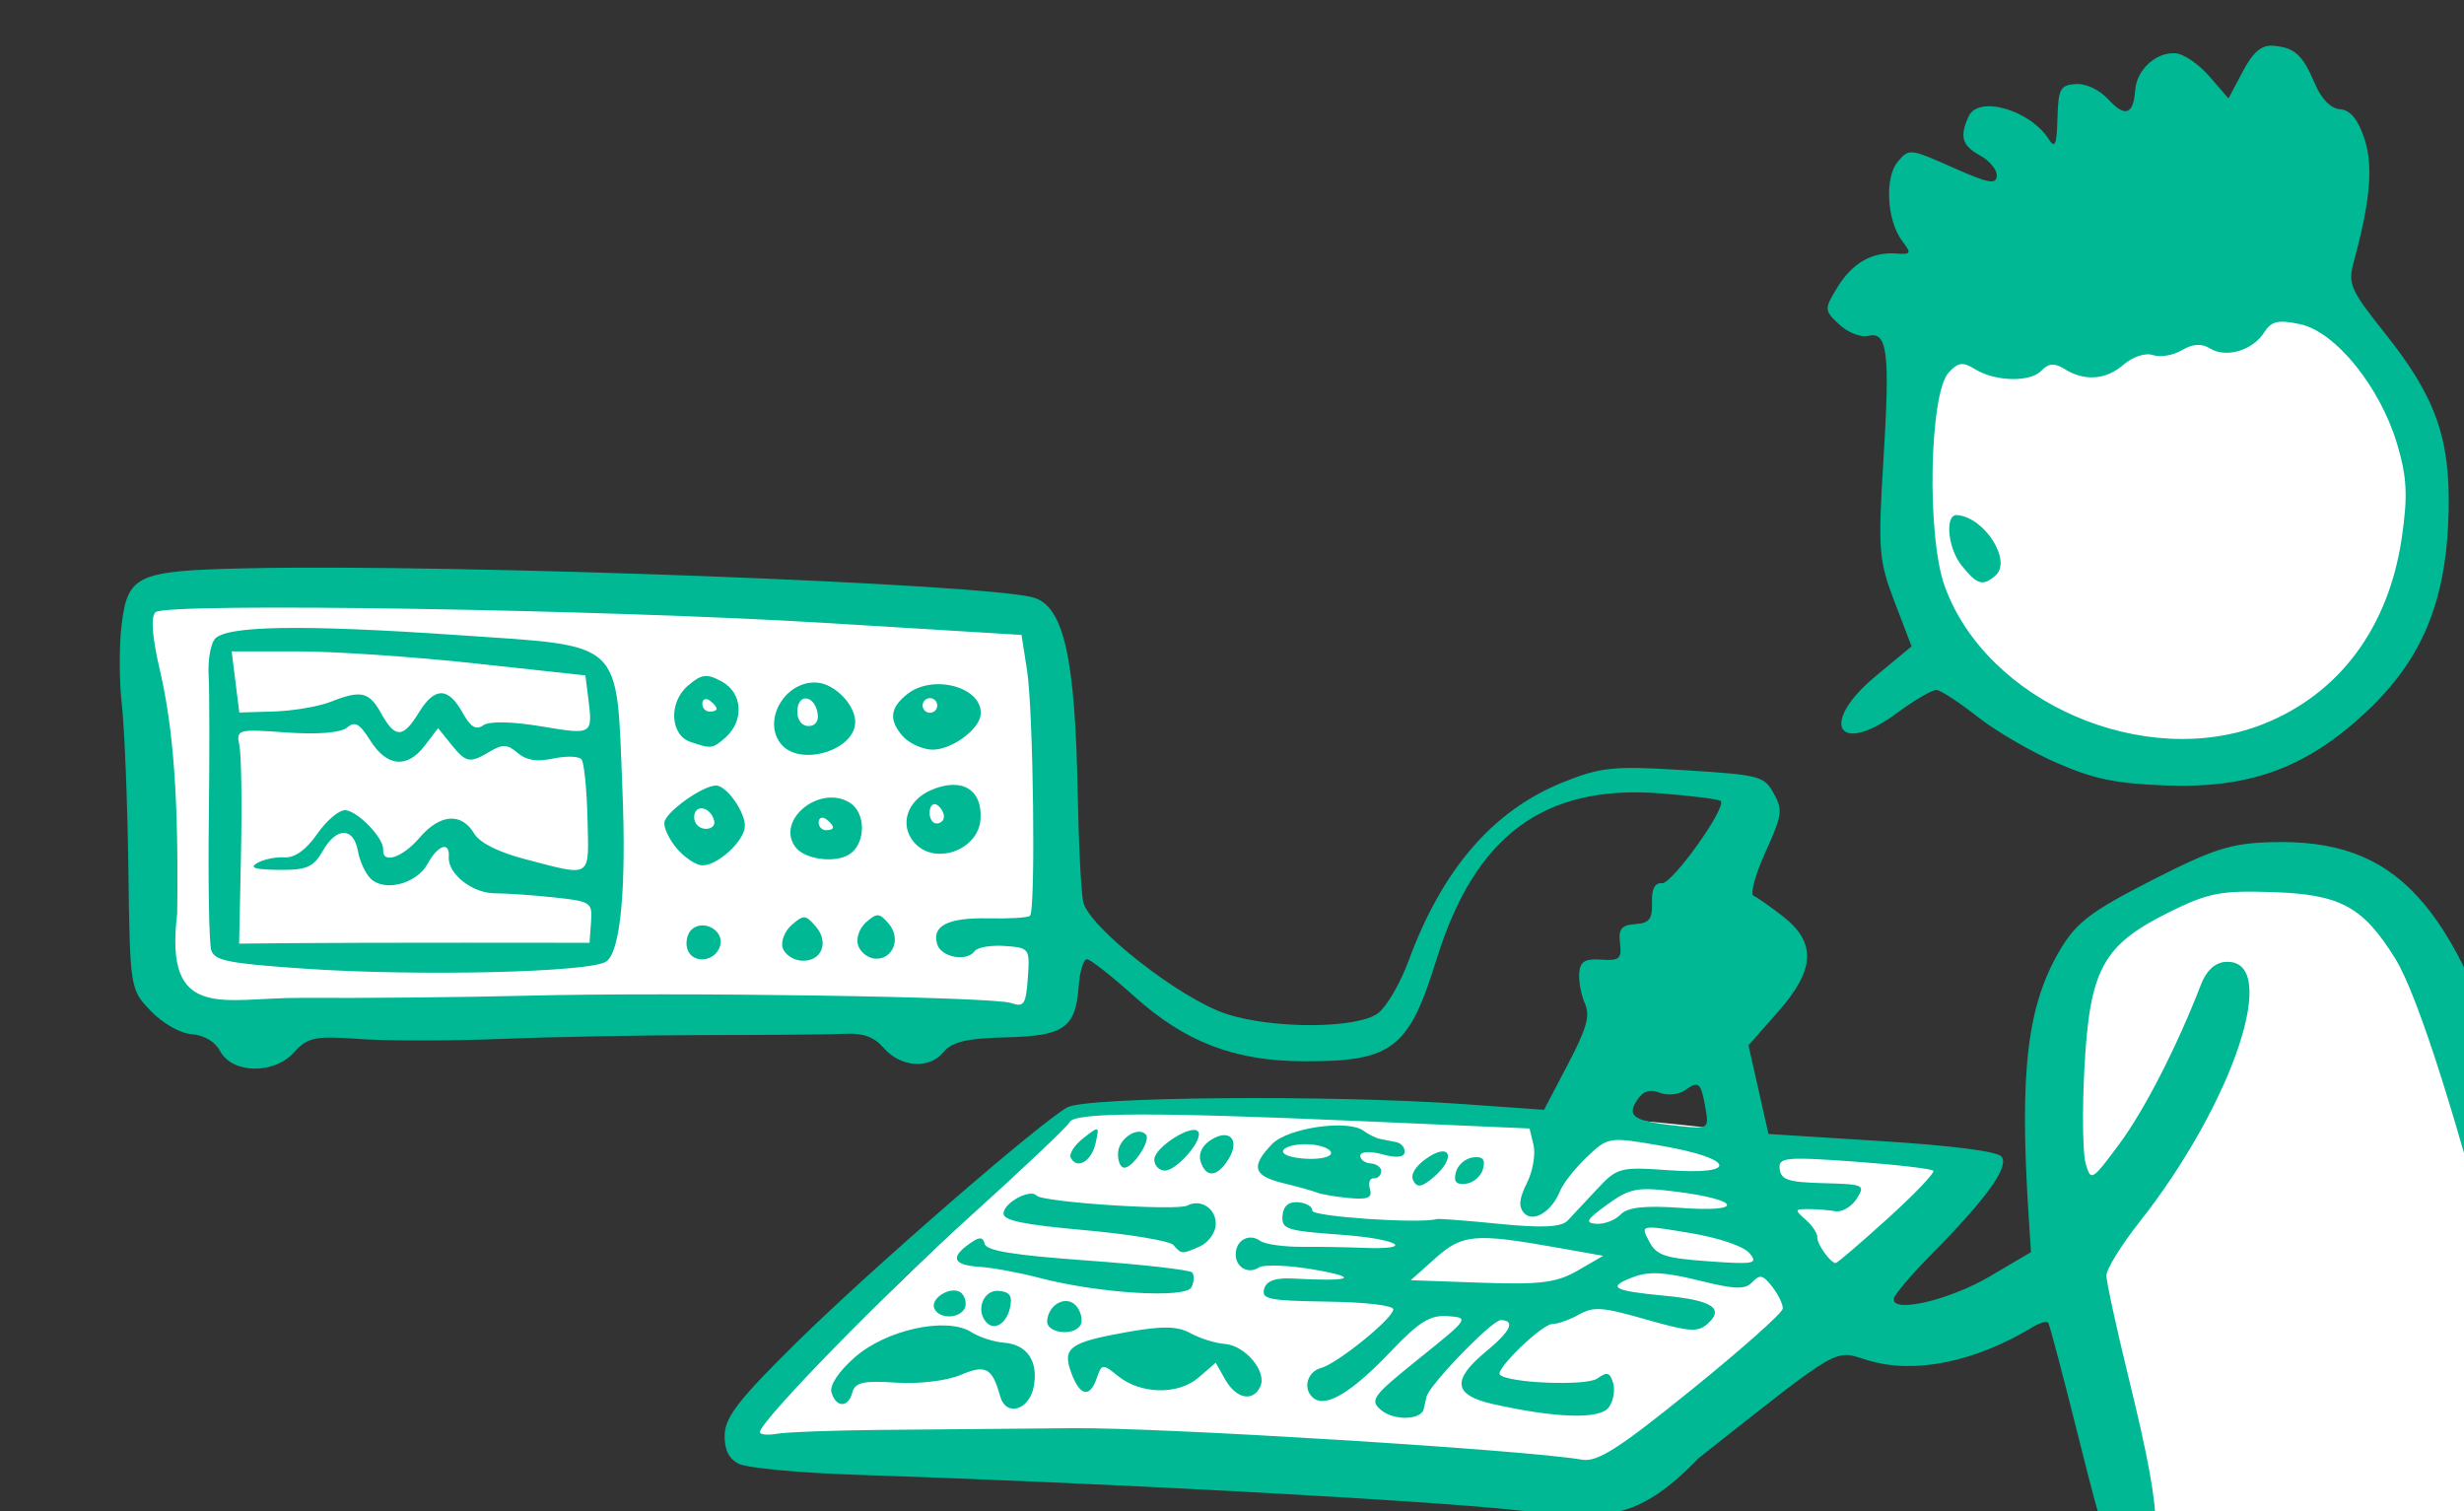 <?xml version="1.0" ?><svg height="176.395mm" viewBox="0 0 287.597 176.395" width="287.597mm" xmlns="http://www.w3.org/2000/svg">
    <rect x="0" y="0" width="287.597" height="176.395" fill="#333333" stroke="none"/>
    <path d="m 34470.781,12874.237 c -23.865,0.218 -111.911,35.245 -119.735,44.811 -19.261,23.545 -26.786,77.129 -12.983,114.686 13.803,37.556 67.253,57.201 114.762,70.346 0,0 122.87,-25.93 105.934,-115.384 -9.791,-51.718 -53.1,-114.778 -87.978,-114.459 z m -916.034,152.454 6.164,180.029 c 0,0 12.758,7.748 23.223,7.678 10.464,-0.06 370.982,1.871 370.982,1.871 l -1.793,-175.129 z m 942.806,121.442 c -10.019,-0.24 -20.934,1.412 -32.851,4.771 -47.669,13.434 -61.472,33.079 -64.361,87.969 -2.889,54.891 17.334,143.727 40.287,211.906 110.748,3.034 192.605,-24.845 186.345,-54.746 -6.26,-29.901 -38.039,-138.671 -60.509,-191.684 -16.854,-39.759 -38.853,-57.499 -68.911,-58.216 z m -366.701,107.617 c -112.673,-0.348 -167.246,1.3 -167.246,1.3 l -145.982,141.422 c -1.527,17.196 375.666,30.762 375.666,30.762 l 166.441,-147.771 c 0,0 -116.206,-25.365 -228.879,-25.713 z" fill="#FFFFFF" paint-order="markers stroke fill" transform="translate(12.241,-138.639) matrix(0.265,0,0,0.265,-8887.347,-3244.407)"/>
    <path d="m 33816.278,13410.886 c -4.436,-2.308 -6.4,-6.497 -6.115,-13.038 0.341,-7.737 6.681,-15.798 32.151,-40.846 32.719,-32.183 105.981,-95.785 118.712,-103.063 8.222,-4.7 116.009,-5.596 174.51,-1.451 l 35.503,2.513 10.501,-20.03 c 8.331,-15.891 9.883,-21.418 7.506,-26.752 -1.648,-3.697 -2.781,-9.716 -2.517,-13.373 0.373,-5.172 2.53,-6.502 9.691,-5.985 8.006,0.578 9.091,-0.367 8.286,-7.224 -0.745,-6.34 0.577,-7.992 6.721,-8.415 6.195,-0.424 7.589,-2.216 7.356,-9.444 -0.197,-6.092 1.207,-8.813 4.422,-8.581 4.496,0.325 28.463,-33.188 25.873,-36.181 -0.683,-0.792 -12.699,-2.314 -26.701,-3.388 -51.321,-3.923 -81.635,18.623 -98.551,73.318 -12.132,39.229 -19.411,44.809 -58.269,44.684 -30.694,-0.102 -52.36,-8.41 -75.003,-28.769 -9.764,-8.78 -19.028,-16.053 -20.585,-16.165 -1.557,-0.113 -3.23,5.313 -3.717,12.056 -1.314,18.196 -6.424,21.746 -32.16,22.345 -17.034,0.396 -23.67,1.971 -27.348,6.491 -6.221,7.646 -18.941,6.736 -26.401,-1.886 -4.102,-4.741 -8.97,-6.56 -16.542,-6.187 -5.902,0.293 -33.303,0.55 -60.892,0.572 -27.591,0.03 -68.41,0.781 -90.712,1.683 -22.3,0.899 -50.49,0.918 -62.639,0.04 -19.732,-1.425 -22.831,-0.782 -29.004,5.998 -8.871,9.743 -27.166,9.332 -32.48,-0.728 -2.153,-4.073 -7.044,-6.98 -12.39,-7.366 -5.1,-0.368 -12.732,-4.682 -18.057,-10.202 -9.169,-9.511 -9.226,-9.865 -9.93,-63.013 -0.393,-29.395 -1.692,-61.899 -2.892,-72.233 -1.198,-10.333 -1.194,-26.34 0,-35.57 2.777,-21.298 6.867,-23.109 54.607,-24.188 91.409,-2.063 328.6,6.823 347.414,13.016 12.963,4.266 17.96,26.926 19.019,86.23 0.384,21.482 1.462,42.89 2.398,47.573 2.214,11.06 42.455,42.642 62.956,49.408 20.589,6.795 58.145,6.588 67.043,-0.366 3.766,-2.944 9.757,-13.263 13.311,-22.926 14.825,-40.318 37.136,-66.189 67.766,-78.579 16.908,-6.84 22.495,-7.408 53.74,-5.443 33.329,2.095 35.07,2.552 39.333,10.202 4.1,7.364 3.803,9.464 -3.667,25.951 -4.469,9.866 -6.81,18.494 -5.202,19.176 1.609,0.68 7.47,4.791 13.027,9.135 14.745,11.522 14.081,23.509 -2.327,42.059 l -12.946,14.638 4.407,19.53 4.408,19.531 49.714,3.142 c 31.186,1.97 50.891,4.499 52.869,6.785 3.71,4.287 -6.347,18.336 -31.008,43.313 -8.926,9.038 -16.325,17.795 -16.445,19.461 -0.457,6.324 24.574,0.464 42.171,-9.872 l 18.314,-10.756 -1.055,-16.414 c -4.092,-63.712 -0.591,-92.642 14.189,-117.251 7.021,-11.689 13.546,-16.589 40.154,-30.167 27.169,-13.863 34.824,-16.291 52.845,-16.764 54.593,-1.433 79.862,25.819 107.785,116.235 31.771,102.87 38.925,148.981 23.29,150.077 -10.828,0.761 -15.197,-8.914 -29.156,-64.542 -18.946,-75.511 -37.496,-134.174 -47.56,-150.412 -14.282,-23.042 -24.169,-28.387 -54.327,-29.365 -22.74,-0.739 -28.201,0.343 -45.66,9.036 -28.889,14.387 -34.646,25.056 -36.965,68.493 -0.996,18.651 -0.746,37.582 0.556,42.071 2.295,7.916 2.739,7.656 14.848,-8.7 11.118,-15.014 25.389,-42.89 35.933,-70.178 2.352,-6.089 6.146,-9.628 10.682,-9.966 24.902,-1.85 3.891,61.763 -37.899,114.736 -7.948,10.074 -14.443,20.608 -14.434,23.412 0.02,2.803 4.53,23.543 10.051,46.088 15.791,64.507 15.523,79.956 -1.329,76.763 -7.963,-1.509 -9.291,-4.757 -20.862,-51.044 -6.797,-27.188 -12.853,-50.146 -13.462,-51.015 -0.607,-0.871 -3.697,-0.02 -6.865,1.898 -25.499,15.413 -52.06,20.808 -72.328,14.692 -15.593,-4.705 -10.664,-7.538 -74.741,42.972 -28.19,29.195 -42.805,26.984 -80.641,22.939 -41.997,-4.488 -183.585,-12.071 -290.552,-15.559 -24.86,-0.811 -48.14,-3.004 -51.735,-4.873 z m 63.149,-14.904 c 21.217,-0.204 59.196,-0.542 84.397,-0.754 39.293,-0.331 198.642,9.531 223.888,13.855 6.853,1.174 15.989,-4.649 48.338,-30.814 21.937,-17.743 39.998,-33.8 40.134,-35.681 0.135,-1.881 -1.949,-6.227 -4.633,-9.659 -4.08,-5.222 -5.511,-5.556 -8.75,-2.054 -3.145,3.402 -7.575,3.268 -23.59,-0.705 -14.916,-3.701 -21.884,-4.087 -28.619,-1.586 -12.173,4.52 -9.536,6.118 13.728,8.328 21.029,1.997 26.438,5.671 18.483,12.555 -4.131,3.575 -7.99,3.27 -26.876,-2.135 -19.326,-5.521 -22.982,-5.782 -29.572,-2.114 -4.134,2.303 -9.388,4.156 -11.673,4.12 -4.411,-0.07 -25.146,19.931 -23.104,22.289 3.223,3.726 38.121,5.14 42.881,1.739 4.378,-3.131 5.565,-2.789 7.022,2.017 0.964,3.183 0.07,8.014 -1.982,10.739 -3.989,5.293 -23.164,4.717 -50.986,-1.532 -17.38,-3.902 -18.28,-10.496 -3.142,-23.041 11.02,-9.129 13.203,-13.695 6.671,-13.943 -3.79,-0.152 -31.517,28.461 -32.78,33.819 -0.315,1.358 -0.856,3.734 -1.191,5.283 -1.084,5.021 -13.275,5.325 -18.895,0.471 -5.042,-4.353 -3.714,-6.135 16.856,-22.653 21.955,-17.633 22.167,-17.946 12.673,-18.662 -7.801,-0.584 -12.67,2.437 -25.352,15.765 -16.693,17.547 -28.091,24.515 -33.59,20.543 -5.189,-3.748 -3.355,-11.734 3.091,-13.477 7.161,-1.938 31.496,-21.648 31.792,-25.752 0.128,-1.773 -11.839,-3.195 -29.036,-3.456 -25.824,-0.391 -29.087,-1.046 -27.843,-5.606 0.966,-3.535 4.951,-4.972 12.625,-4.56 25.697,1.385 30.036,-0.3 9.918,-3.849 -11.422,-2.013 -22.612,-2.474 -24.864,-1.021 -4.98,3.213 -10.632,-0.362 -10.193,-6.446 0.424,-5.865 6.103,-8.646 10.767,-5.276 2.043,1.477 10.332,2.653 18.417,2.616 8.084,-0.04 20.055,0.159 26.598,0.432 24.093,1.016 16.068,-3.913 -9.364,-5.749 -24.144,-1.743 -26.251,-2.423 -25.824,-8.337 0.31,-4.29 2.609,-6.281 6.902,-5.971 3.542,0.255 6.334,1.92 6.206,3.702 -0.19,2.631 47.451,5.85 54.746,3.699 0.908,-0.269 13.395,0.691 27.744,2.124 18.679,1.873 27.198,1.456 29.992,-1.461 2.141,-2.241 8.009,-8.509 13.036,-13.929 8.741,-9.429 10.116,-9.789 31.655,-8.234 31.057,2.242 28.889,-5.14 -3.15,-10.725 -23.357,-4.069 -23.668,-4.023 -33.02,4.84 -5.192,4.921 -10.529,11.674 -11.856,15.012 -3.678,9.22 -11.982,14.21 -15.972,9.597 -2.397,-2.77 -2.023,-6.333 1.377,-13.116 2.568,-5.122 3.877,-12.618 2.908,-16.658 l -1.758,-7.342 -74.625,-3.257 c -91.686,-4.001 -125.963,-3.874 -127.974,0.476 -0.848,1.836 -20.271,20.251 -43.16,40.925 -38.36,34.644 -92.846,90.479 -93.21,95.518 -0.08,1.176 3.289,1.531 7.502,0.792 4.212,-0.74 25.018,-1.509 46.238,-1.713 z m -22.222,-16.473 c -0.933,-3.076 3.009,-9.073 10.113,-15.379 13.821,-12.276 40.53,-18.112 51.414,-11.238 3.57,2.255 10.029,4.358 14.356,4.67 10.241,0.739 15.311,8.163 13.201,19.336 -1.98,10.491 -12.249,13.437 -14.806,4.249 -3.507,-12.608 -6.298,-14.09 -17.557,-9.317 -6.009,2.547 -18.468,4.009 -28.384,3.332 -14.196,-0.974 -17.964,-0.119 -19.156,4.316 -1.829,6.814 -7.118,6.834 -9.181,0.03 z m 105.641,-8.562 c -4.125,-11.11 -0.871,-13.521 24.326,-18.014 15.856,-2.829 22.33,-2.716 28.201,0.486 4.191,2.288 10.949,4.4 15.017,4.694 9.076,0.655 18.738,12.255 15.665,18.81 -3.23,6.892 -10.648,5.364 -15.477,-3.188 l -4.147,-7.343 -7.513,6.501 c -9.009,7.796 -25.563,7.462 -35.611,-0.714 -6.596,-5.366 -7.128,-5.313 -9.257,0.948 -3.029,8.904 -7.406,8.052 -11.204,-2.18 z m -37.591,-22.513 c -4.601,-5.318 -1.072,-14.167 5.461,-13.695 5.008,0.361 6.281,2.199 5.129,7.396 -1.591,7.183 -7.028,10.415 -10.59,6.299 z m 26.93,-0.425 c 0.565,-7.83 9.163,-11.789 13.233,-6.093 1.97,2.754 2.538,6.454 1.263,8.219 -3.411,4.725 -14.87,3.044 -14.496,-2.126 z m -49.555,-5.222 c -2.584,-4.949 8.361,-11.066 12.089,-6.759 1.759,2.032 2.11,5.199 0.783,7.037 -2.912,4.032 -10.708,3.863 -12.872,-0.278 z m 46.072,-13.778 c -8.732,-2.296 -20.587,-4.481 -26.347,-4.856 -11.577,-0.765 -13.006,-4.047 -4.402,-10.167 4.421,-3.142 5.905,-3.122 6.736,0.09 0.781,3.032 12.784,4.969 45.329,7.318 24.345,1.757 45.068,4.122 46.049,5.258 0.984,1.135 0.859,4.038 -0.271,6.451 -2.407,5.134 -40.939,2.783 -67.092,-4.095 z m 59.117,-14.445 c -1.568,-1.813 -19.121,-4.756 -39.008,-6.544 -27.389,-2.46 -36.083,-4.272 -35.852,-7.476 0.344,-4.764 11.849,-10.897 14.563,-7.762 2.515,2.908 61.733,6.825 66.392,4.392 6.103,-3.189 13.019,1.598 12.51,8.661 -0.255,3.534 -3.375,7.724 -6.932,9.309 -7.906,3.524 -8.132,3.512 -11.673,-0.58 z m 63.328,-23.076 c -1.73,-0.726 -8.51,-2.623 -15.069,-4.214 -13.17,-3.19 -14.334,-7.337 -4.828,-17.182 6.876,-7.117 33.269,-10.974 40.243,-5.879 2.231,1.632 5.495,3.254 7.249,3.602 1.756,0.345 4.987,0.983 7.18,1.411 2.193,0.43 3.871,2.41 3.727,4.405 -0.166,2.305 -3.716,2.665 -9.779,0.991 -5.369,-1.483 -9.618,-1.26 -9.745,0.509 -0.125,1.727 1.946,3.298 4.601,3.49 2.656,0.191 4.725,1.794 4.597,3.567 -0.127,1.77 -1.634,3.117 -3.352,2.993 -1.713,-0.123 -2.441,2.009 -1.611,4.739 1.16,3.83 -0.958,4.726 -9.285,3.928 -5.934,-0.573 -12.202,-1.631 -13.928,-2.36 z m 6.107,-17.366 c 0.128,-1.769 -4.029,-3.526 -9.237,-3.902 -5.206,-0.376 -10.468,0.701 -11.689,2.391 -1.322,1.832 2.416,3.412 9.234,3.904 6.302,0.455 11.564,-0.621 11.692,-2.393 z m -114.655,2.036 c -0.889,-1.7 1.594,-5.598 5.514,-8.664 7.037,-5.502 7.105,-5.475 5.432,2.134 -1.77,8.045 -8.163,11.857 -10.946,6.53 z m 20.837,-2.437 c 0.453,-6.268 8.945,-11.645 12.289,-7.777 2.245,2.591 -5.87,14.815 -9.656,14.541 -1.707,-0.123 -2.892,-3.167 -2.633,-6.764 z m 15.969,2.947 c 0.382,-5.303 16.388,-15.441 19.215,-12.172 2.829,3.268 -9.502,17.653 -14.804,17.27 -2.615,-0.188 -4.6,-2.484 -4.411,-5.098 z m 20.34,0.926 c -1.012,-3.335 0.789,-6.969 4.65,-9.384 8.302,-5.2 12.943,0.201 7.535,8.766 -4.941,7.816 -9.927,8.069 -12.185,0.618 z m 93.726,8.654 c -1.389,-2.656 0.819,-6.366 5.889,-9.897 10.36,-7.22 13.068,-0.343 3.222,8.179 -5.237,4.529 -7.426,4.944 -9.111,1.718 z m 18.746,-3.782 c 0.856,-3.193 4.245,-6.125 7.53,-6.517 4.312,-0.512 5.537,0.904 4.411,5.1 -0.856,3.193 -4.245,6.125 -7.531,6.517 -4.311,0.511 -5.536,-0.905 -4.41,-5.1 z m 53.677,43.319 11.193,-6.481 -19.699,-3.506 c -36.773,-6.548 -42.262,-6.09 -54.149,4.522 l -10.903,9.73 31.185,1.107 c 25.842,0.917 33.101,0 42.373,-5.372 z m 75.583,-7.684 c -2.668,-3.083 -13.499,-6.74 -26.281,-8.87 -21.663,-3.61 -21.729,-3.598 -17.913,3.623 3.326,6.296 6.781,7.463 26.28,8.87 20.083,1.45 21.972,1.067 17.914,-3.623 z m 60.764,-15.074 c 11.903,-10.769 21.013,-20.305 20.244,-21.193 -0.766,-0.885 -16.47,-2.699 -34.897,-4.029 -30.199,-2.18 -33.427,-1.854 -32.75,3.299 0.626,4.773 3.819,5.8 19.342,6.208 17.889,0.474 18.438,0.732 14.553,6.883 -2.221,3.514 -6.464,5.973 -9.43,5.46 -2.965,-0.512 -8.304,-0.927 -11.864,-0.926 -6.076,0 -6.145,0.296 -1.147,4.691 2.928,2.578 5.226,6.044 5.106,7.71 -0.208,2.883 5.701,11.22 8.077,11.391 0.621,0.05 10.866,-8.729 22.766,-19.498 z m -117.494,-1.902 c 3.12,-3.255 10.815,-4.074 27.141,-2.895 27.645,1.996 25.809,-3.563 -2.362,-7.148 -17.347,-2.206 -20.66,-1.612 -30.588,5.6 -9.237,6.699 -10.061,8.151 -4.84,8.528 3.462,0.25 8.253,-1.591 10.649,-4.085 z m 37.432,-46.642 c -2.046,-11.654 -2.928,-12.454 -8.975,-8.13 -2.77,1.982 -7.849,2.479 -11.286,1.109 -4.353,-1.734 -7.425,-0.636 -10.115,3.622 -4.451,7.047 -0.966,9.031 19.564,11.135 11.97,1.228 12.34,0.961 10.812,-7.736 z m -618.955,-48.779 c 27.271,0.161 72.198,-0.273 99.836,-0.965 66.265,-1.663 205.01,0.431 213.2,3.216 5.734,1.953 6.566,0.717 7.416,-11.054 0.935,-12.958 0.71,-13.271 -10.121,-14.053 -6.092,-0.44 -12.078,0.585 -13.299,2.275 -3.468,4.803 -14.748,2.735 -16.492,-3.025 -2.479,-8.179 4.696,-11.805 22.605,-11.418 9.108,0.196 17.329,-0.31 18.269,-1.12 2.555,-2.214 1.496,-90.164 -1.304,-108.115 l -2.431,-15.599 -85.819,-5.254 c -97.966,-5.999 -290.583,-9.095 -295.601,-4.754 -2.169,1.878 -1.515,10.81 1.858,25.306 6.12,26.306 8.331,57.299 7.674,107.525 -5.905,47.944 20.582,36.831 54.209,37.035 z m -39.231,-21.102 c -0.918,-3.023 -1.39,-28.905 -1.052,-57.517 0.337,-28.612 0.302,-57.14 -0.08,-63.397 -0.381,-6.259 0.772,-13.39 2.557,-15.851 4.417,-6.084 37.797,-6.679 107.231,-1.913 73.891,5.072 69.741,1.172 72.468,68.136 1.771,43.487 -0.817,71.128 -7.079,75.606 -6.761,4.832 -83.1,6.634 -133.285,3.147 -33.529,-2.32 -39.336,-3.499 -40.764,-8.211 z m 112.435,-3.192 54.201,0.03 0.656,-9.085 c 0.631,-8.739 0.01,-9.154 -16.204,-10.895 -9.271,-0.995 -21.074,-1.813 -26.225,-1.823 -9.839,0 -20.749,-8.645 -20.217,-16.007 0.506,-7.019 -4.761,-5.331 -9.295,2.977 -4.83,8.849 -18.899,12.547 -25.101,6.598 -2.31,-2.22 -4.84,-7.662 -5.619,-12.095 -1.878,-10.698 -9.425,-10.783 -15.462,-0.173 -4.097,7.2 -7.149,8.521 -19.389,8.39 -10.615,-0.115 -13.164,-0.95 -9.463,-3.061 2.785,-1.598 8.183,-2.701 11.992,-2.453 4.476,0.303 9.573,-3.369 14.391,-10.337 4.103,-5.934 9.685,-10.627 12.398,-10.431 5.517,0.398 17.014,12.399 16.654,17.383 -0.47,6.516 8.439,3.568 16.052,-5.314 8.972,-10.463 18.411,-11.17 24.017,-1.798 2.46,4.114 10.661,8.227 22.61,11.34 29.55,7.698 27.96,8.744 27.305,-17.957 -0.317,-12.927 -1.497,-24.648 -2.624,-26.047 -1.125,-1.399 -6.693,-1.568 -12.368,-0.374 -7.347,1.545 -11.897,0.833 -15.788,-2.465 -4.53,-3.843 -6.62,-3.943 -12.226,-0.593 -8.87,5.306 -10.469,4.999 -17.154,-3.304 l -5.639,-7.001 -5.943,7.784 c -7.73,10.124 -16.681,9.223 -23.989,-2.419 -4.695,-7.476 -6.715,-8.583 -10.222,-5.591 -2.646,2.259 -13.142,3.097 -26.634,2.123 -21.557,-1.556 -22.219,-1.361 -20.727,5.785 0.847,4.065 1.164,25.354 0.706,47.305 l -0.833,39.916 22.968,-0.218 c 12.634,-0.122 47.362,-0.208 77.172,-0.193 z m -21.002,-101.332 c 6.975,-11.395 12.924,-11.398 19.262,-0.01 3.553,6.38 5.948,7.847 9.116,5.58 2.647,-1.891 12.501,-1.704 25.638,0.484 22.663,3.78 22.668,3.777 20.588,-12.733 l -1.227,-9.727 -48.657,-5.289 c -26.764,-2.909 -61.819,-5.29 -77.902,-5.29 h -29.241 l 1.681,13.463 1.683,13.465 15.295,-0.461 c 8.413,-0.254 19.645,-2.171 24.966,-4.26 13.443,-5.282 16.904,-4.474 22.29,5.203 6.114,10.985 9.577,10.895 16.508,-0.426 z m 118.258,104.02 c -0.905,-2.985 0.01,-6.86 2.032,-8.61 5.26,-4.552 14.23,0.603 12.467,7.162 -1.961,7.307 -12.405,8.352 -14.499,1.448 z m 42.001,-0.475 c -0.873,-2.871 0.957,-7.421 4.067,-10.109 5.232,-4.527 6.009,-4.471 10.537,0.761 6.106,7.057 2.447,15.683 -6.382,15.045 -3.654,-0.263 -7.355,-2.826 -8.222,-5.697 z m 33.216,-1.163 c -0.954,-3.139 0.614,-7.542 3.619,-10.141 4.772,-4.129 5.766,-4.057 9.894,0.715 5.608,6.479 1.861,15.965 -6.084,15.391 -3.159,-0.228 -6.505,-2.912 -7.429,-5.965 z m -79.688,-42.393 c -3.287,-3.796 -5.825,-8.976 -5.642,-11.511 0.335,-4.645 17.393,-16.766 23.024,-16.359 4.746,0.342 12.874,12.193 12.445,18.145 -0.483,6.689 -12.536,17.446 -19.024,16.977 -2.656,-0.191 -7.517,-3.455 -10.803,-7.252 z m 16.331,-12.372 c -1.559,-6.112 -8.416,-7.601 -8.827,-1.918 -0.202,2.804 1.926,5.262 4.729,5.465 2.804,0.202 4.646,-1.393 4.098,-3.547 z m 35.642,11.425 c -8.536,-11.938 11.027,-27.613 24.132,-19.335 6.692,4.228 7.134,16.464 0.791,21.951 -5.718,4.95 -20.633,3.385 -24.923,-2.616 z m 16.664,-8.469 c 0.06,-0.78 -1.282,-2.42 -2.972,-3.641 -1.694,-1.223 -3.189,-0.69 -3.325,1.186 -0.135,1.876 1.204,3.514 2.976,3.642 1.769,0.128 3.265,-0.405 3.321,-1.187 z m 35.767,6.598 c -6.668,-7.706 -3.147,-18.519 7.52,-23.096 13.41,-5.75 22.645,-0.259 21.694,12.907 -0.993,13.758 -20.299,20.49 -29.214,10.189 z m 13.102,-11.159 c 0.121,-1.667 -1.165,-4.031 -2.855,-5.253 -1.693,-1.222 -3.241,0.04 -3.44,2.798 -0.2,2.76 1.087,5.122 2.859,5.249 1.77,0.128 3.316,-1.129 3.436,-2.794 z m -111.676,-33.136 c -8.935,-3.038 -9.639,-17.331 -1.212,-24.622 6.153,-5.328 8.367,-5.607 15.122,-1.92 9.191,5.017 9.869,17.42 1.354,24.79 -5.602,4.848 -6.02,4.895 -15.264,1.752 z m 11.564,-14.543 c 0.06,-0.78 -1.282,-2.42 -2.972,-3.641 -1.692,-1.222 -3.186,-0.689 -3.321,1.187 -0.136,1.876 1.202,3.514 2.972,3.642 1.77,0.128 3.265,-0.406 3.321,-1.188 z m 28.633,15.791 c -8.925,-10.313 1.39,-28.378 15.618,-27.351 8.132,0.587 17.318,10.42 16.774,17.955 -0.877,12.155 -24.162,18.908 -32.392,9.396 z m 15.92,-13.306 c -0.981,-8.189 -8.424,-9.842 -8.991,-1.995 -0.285,3.952 1.595,6.854 4.581,7.07 2.996,0.216 4.799,-1.854 4.41,-5.075 z m 37.336,9.477 c -6.154,-7.112 -5.521,-12.514 2.17,-18.527 11.443,-8.947 33.124,-2.936 32.267,8.945 -0.498,6.898 -13.56,16.174 -21.926,15.57 -4.3,-0.31 -9.93,-3.006 -12.511,-5.988 z m 15.284,-13.228 c 0.127,-1.77 -1.216,-3.323 -2.987,-3.451 -1.769,-0.128 -3.322,1.216 -3.45,2.986 -0.128,1.772 1.216,3.323 2.986,3.45 1.77,0.128 3.323,-1.214 3.451,-2.985 z m 493.3,25.163 c -11.217,-4.853 -27.01,-14.034 -35.093,-20.404 -8.085,-6.367 -16.206,-11.686 -18.051,-11.819 -1.842,-0.133 -9.696,4.443 -17.453,10.169 -26.161,19.311 -34.553,4.614 -9.308,-16.305 l 15.764,-13.065 -7.531,-19.657 c -6.94,-18.108 -7.327,-22.969 -4.914,-61.817 2.993,-48.149 1.875,-57.337 -6.72,-55.275 -3.245,0.778 -8.926,-1.465 -12.724,-5.022 -6.614,-6.194 -6.645,-6.778 -0.864,-16.223 6.648,-10.858 15.198,-15.792 26.01,-15.012 6.539,0.472 6.764,0 2.636,-5.474 -6.829,-9.063 -7.882,-28.029 -1.945,-35.029 4.932,-5.813 5.281,-5.776 24.111,2.575 15.867,7.038 19.165,7.665 19.45,3.707 0.19,-2.622 -3.159,-6.679 -7.441,-9.017 -7.902,-4.313 -9.051,-8.39 -4.877,-17.295 4.323,-9.219 26.857,-2.755 35.158,10.082 2.854,4.411 3.558,2.756 3.896,-9.147 0.371,-13.011 1.222,-14.588 8.05,-15.056 4.476,-0.308 10.4,2.477 14.317,6.725 7.441,8.076 11.086,6.829 11.872,-4.068 0.651,-9.015 9.243,-16.821 17.829,-16.201 3.552,0.256 10.239,4.833 14.86,10.173 l 8.403,9.711 6.302,-11.884 c 4.54,-8.563 8.261,-11.728 13.307,-11.33 9.517,0.757 13.017,3.917 18.421,16.651 2.904,6.84 7.016,11.026 11.126,11.323 4.483,0.323 7.814,4.326 10.659,12.807 4.035,12.026 2.692,27.581 -4.733,54.75 -2.532,9.266 -1.198,12.318 13.342,30.491 22.767,28.452 29.291,46.579 28.529,79.289 -0.917,39.269 -11.51,64.93 -36.423,88.225 -26.24,24.534 -51.12,33.643 -88.134,32.264 -21.957,-0.815 -31.504,-2.78 -47.831,-9.842 z m 90.754,-17.206 c 33.531,-13.296 55.264,-42.568 61.032,-82.203 2.676,-18.366 2.257,-26.587 -2.086,-41.158 -7.508,-25.171 -27.14,-49.419 -42.705,-52.744 -9.692,-2.072 -12.68,-1.389 -15.843,3.615 -5.011,7.934 -16.789,11.433 -23.822,7.077 -3.738,-2.318 -7.667,-2.081 -12.398,0.748 -3.807,2.276 -9.542,3.25 -12.745,2.16 -3.336,-1.134 -8.901,0.687 -13.043,4.271 -7.813,6.761 -17.219,7.375 -26.182,1.712 -4.114,-2.598 -6.837,-2.353 -9.958,0.9 -5.029,5.241 -20.567,4.801 -29.487,-0.834 -4.982,-3.146 -7.264,-2.824 -11.321,1.609 -8.524,9.311 -9.737,71.868 -1.824,93.943 18.395,51.306 88.209,81.596 140.382,60.904 z m -132.885,-69.845 c -6.116,-7.594 -7.483,-22.583 -2.023,-22.189 12.108,0.874 24.395,20.185 16.944,26.63 -5.594,4.84 -8.029,4.116 -14.921,-4.441 z" fill="#00B894" transform="translate(12.241,-138.639) matrix(0.265,0,0,0.265,-8887.347,-3244.407)"/>
</svg>